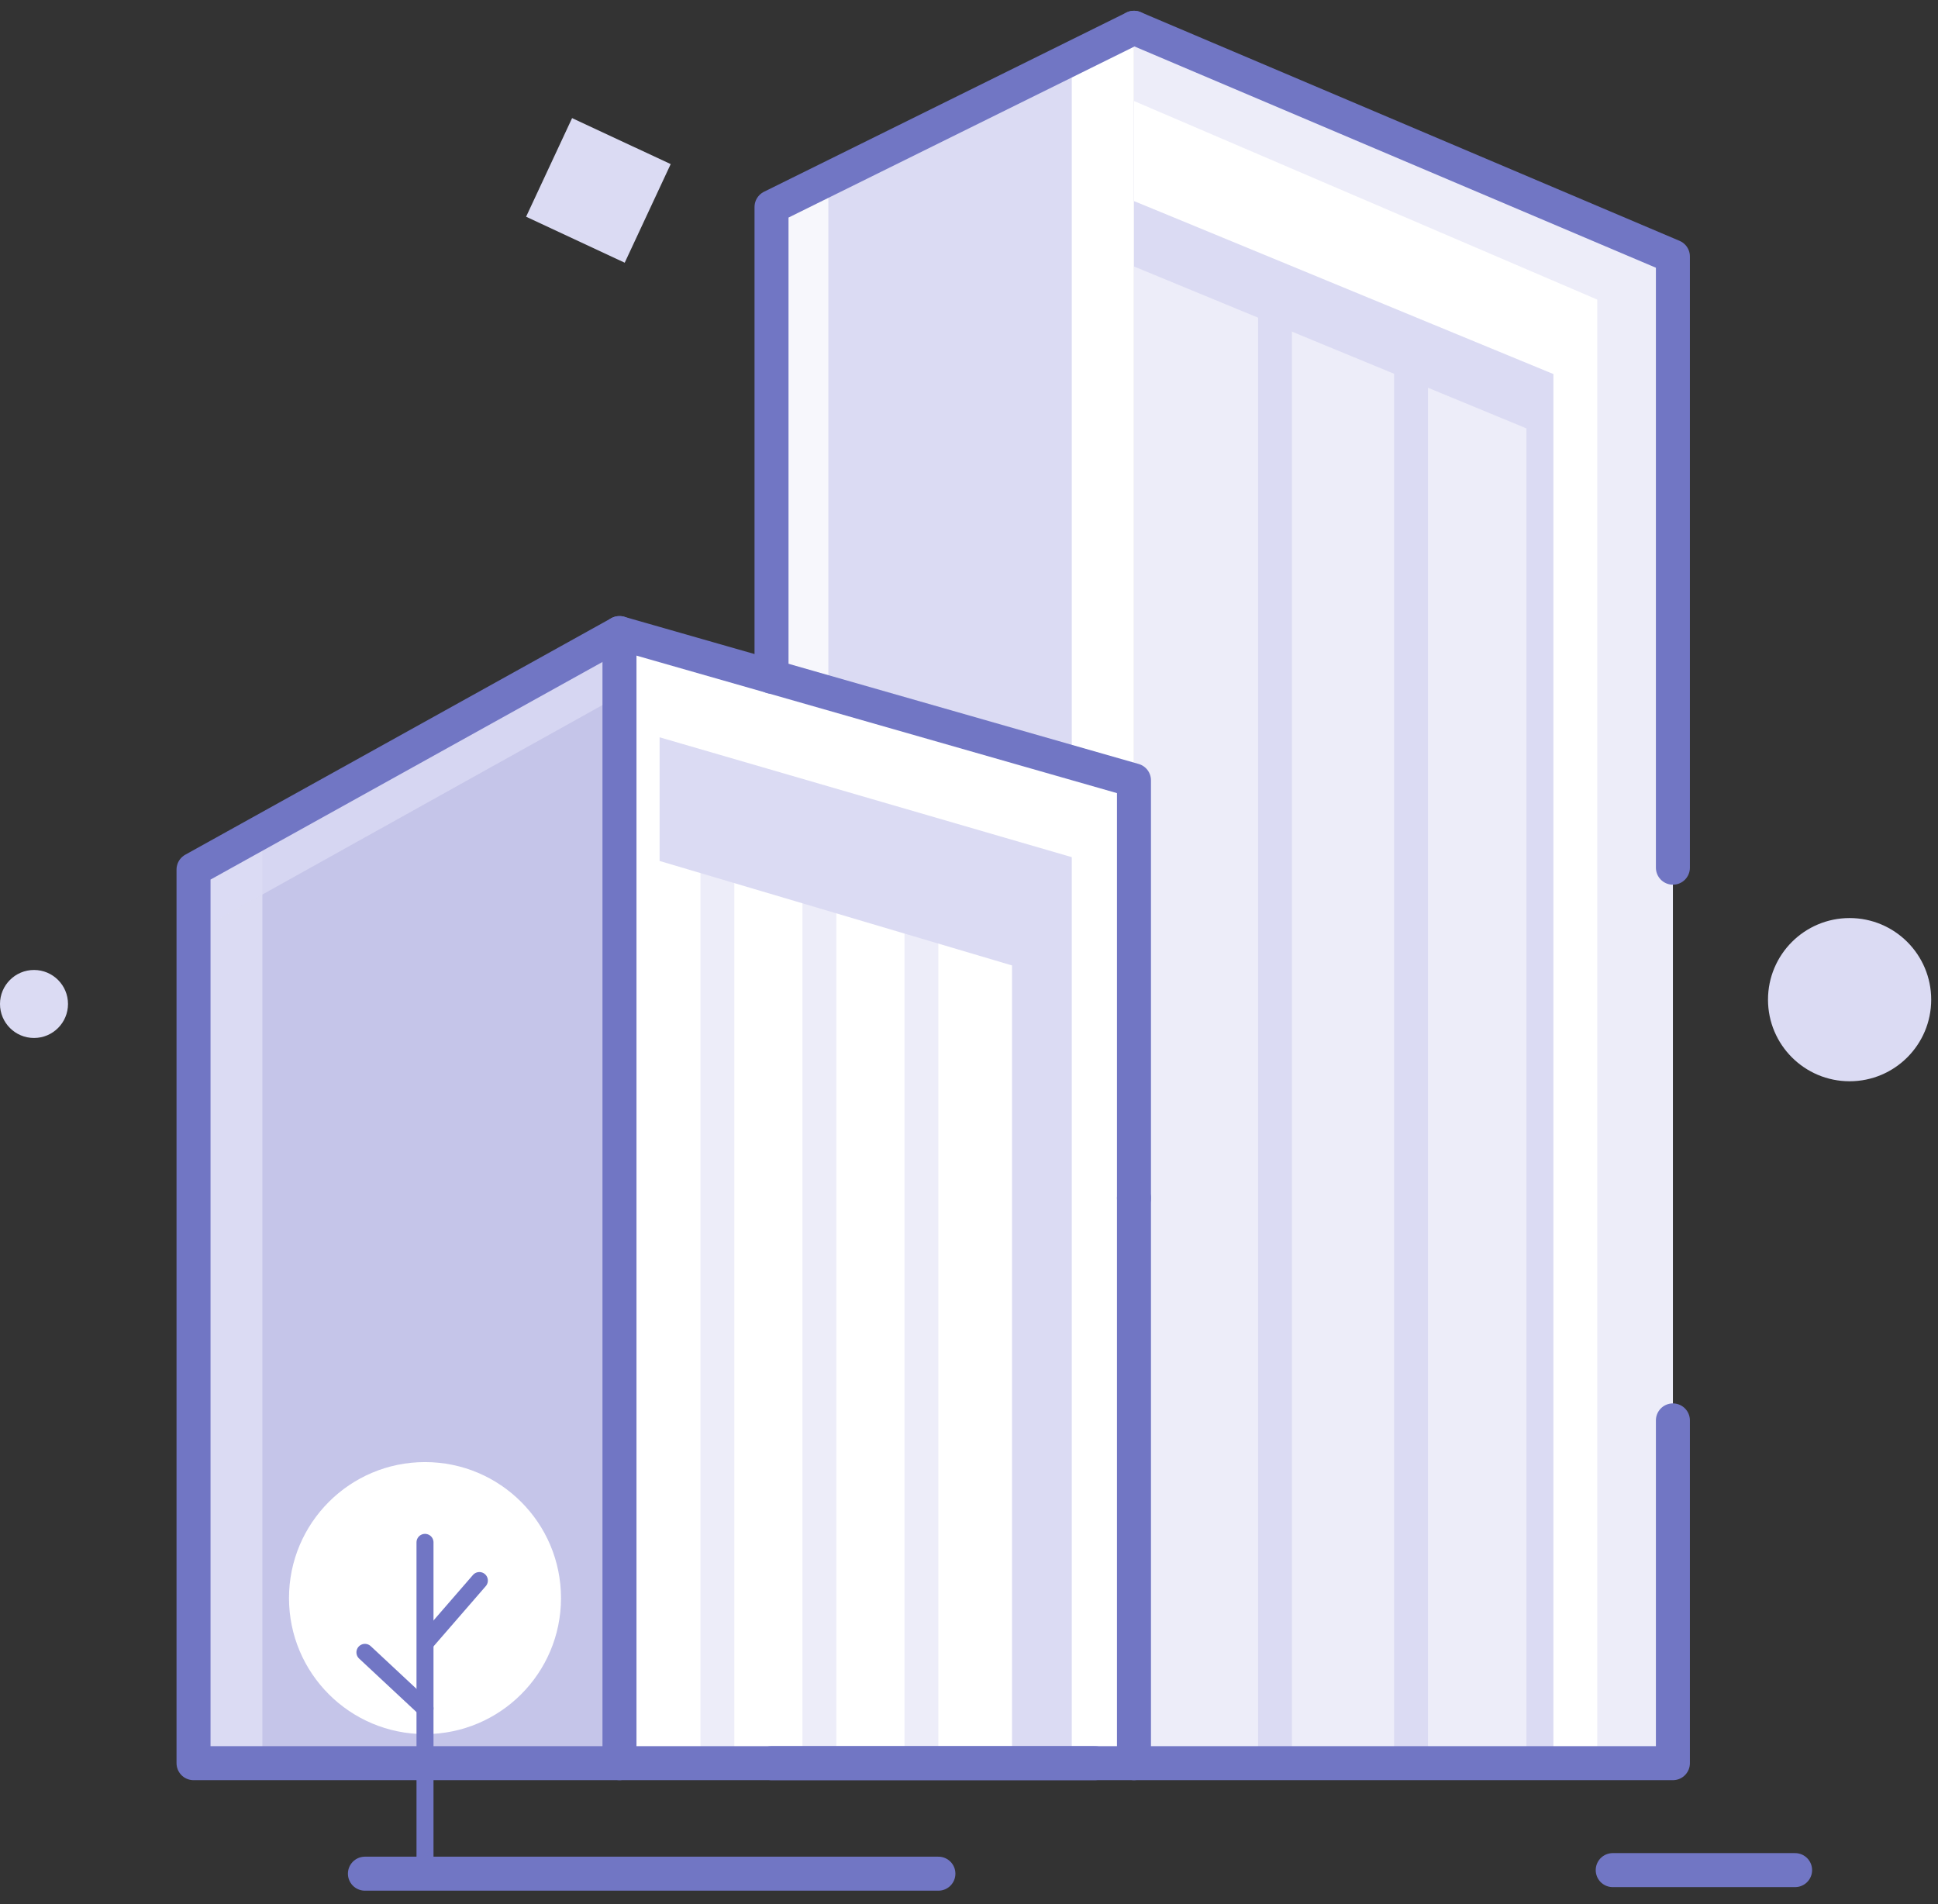 <?xml version="1.0" encoding="UTF-8"?>
<svg viewBox="0 0 57 56" version="1.1" xmlns="http://www.w3.org/2000/svg" xmlns:xlink="http://www.w3.org/1999/xlink">
    <rect x="0" y="0" width="57" height="56" fill="#333333" stroke="none"/>
    <!-- Generator: Sketch 63.1 (92452) - https://sketch.com -->
    <title>Group 2</title>
    <desc>Created with Sketch.</desc>
    <g id="Page-1" stroke="none" stroke-width="1" fill="none" fill-rule="evenodd">
        <g id="Building-Copy" transform="translate(-11, -16)">
            <g id="Group-2" transform="translate(11, 16)">
                <polygon id="Path-28" fill="#FFFFFF" points="18.22 18.619 15.898 20.025 15.898 51.855 18.22 51.855"></polygon>
                <polygon id="Path-2" fill="#DBDBF3" points="5.692 25.574 5.692 51.855 18.22 51.855 18.22 18.619"></polygon>
                <polygon id="Path-2-Copy" fill="#C5C5E9" points="7.717 24.482 7.717 51.855 18.22 51.855 18.22 18.619"></polygon>
                <polygon id="Path-27" fill="#EDEDF9" points="33.352 0.817 33.352 51.855 49.203 51.855 49.203 7.543"></polygon>
                <polygon id="Path-3" fill="#FFFFFF" points="18.22 18.619 18.22 51.855 33.506 51.465 33.352 22.949"></polygon>
                <g id="Group" transform="translate(20.6, 25.654)" fill="#EDEDF9">
                    <polygon id="Path-29" points="0.002 2.84217094e-14 0.998 2.84217094e-14 0.998 25.811 0.002 25.811"></polygon>
                    <polygon id="Path-29-Copy" points="3.002 2.84217094e-14 3.998 2.84217094e-14 3.998 25.811 3.002 25.811"></polygon>
                    <polygon id="Path-29-Copy-2" points="6.002 2.84217094e-14 6.998 2.84217094e-14 6.998 25.811 6.002 25.811"></polygon>
                </g>
                <polygon id="Path-30-Copy" fill="#DBDBF3" points="33.352 5.912 33.352 7.837 44.896 12.599 44.896 51.654 45.926 51.654 46.073 10.959"></polygon>
                <polygon id="Path-30" fill="#FFFFFF" points="33.352 2.97 33.352 5.912 45.688 11.001 45.688 51.654 46.978 51.654 46.978 8.811"></polygon>
                <polygon id="Path-3-Copy-2" fill="#DBDBF3" points="19.4 21.684 19.4 25.321 29.766 28.394 29.766 51.855 31.523 51.855 31.523 25.209"></polygon>
                <polygon id="Path-4" fill="#DBDBF3" points="22.692 19.902 22.692 6.088 33.352 0.817 33.352 22.949"></polygon>
                <polygon id="Path-31" fill="#DBDBF3" opacity="0.8" points="6.181 27.163 17.943 20.611 17.943 18.981 5.957 25.654 5.957 27.298"></polygon>
                <polygon id="Path-4-Copy" fill="#FFFFFF" points="31.523 22.615 31.523 1.503 33.352 1.053 33.352 22.949"></polygon>
                <polygon id="Path-32" fill="#F7F7FC" points="22.692 6.088 24.363 5.076 24.363 20.404 22.692 19.902"></polygon>
                <g id="Group-Copy-2" transform="translate(5, 18)" stroke="#7176C4">
                    <polyline id="Path" stroke-linecap="round" stroke-linejoin="round" points="13.22 33.855 0.692 33.855 0.692 7.574 13.22 0.619"></polyline>
                    <path d="M27.203,33.855 L13.22,33.855" id="Shape" stroke-linecap="round" stroke-linejoin="round"></path>
                    <line x1="13.22" y1="0.5" x2="13.22" y2="33.654" id="Path-5" stroke-linejoin="round"></line>
                    <polyline id="Path-6" stroke-linecap="round" stroke-linejoin="round" points="13.22 0.619 28.352 4.949 28.352 17.237"></polyline>
                    <line x1="28.352" y1="17.237" x2="28.352" y2="33.654" id="Path-7" stroke-linecap="round"></line>
                </g>
                <g id="Group" transform="translate(8, 43)">
                    <circle id="Oval" fill="#FFFFFF" cx="4.5" cy="4" r="4"></circle>
                    <line x1="4.5" y1="11.746" x2="4.5" y2="2.361" id="Path-34" stroke="#7176C4" stroke-width="0.5" stroke-linecap="round"></line>
                    <line x1="4.555" y1="5.264" x2="6.099" y2="3.484" id="Path-35" stroke="#7176C4" stroke-width="0.5" stroke-linecap="round"></line>
                    <line x1="4.5" y1="7.244" x2="2.733" y2="5.596" id="Path-36" stroke="#7176C4" stroke-width="0.5" stroke-linecap="round"></line>
                </g>
                <g id="Group-Copy" transform="translate(36.6, 8.654)" fill="#DBDBF3">
                    <polygon id="Path-29" points="0.402 0.346 1.398 0.346 1.398 43.346 0.402 43.346"></polygon>
                    <polygon id="Path-29-Copy" points="4.402 1.346 5.398 1.346 5.398 43.346 4.402 43.346"></polygon>
                </g>
                <g id="Group-Copy-3" transform="translate(22, 0)" stroke="#7176C4" stroke-linecap="round" stroke-linejoin="round">
                    <path d="M0.692,19.902 L0.692,6.088 L11.352,0.817 M11.352,51.855 L0.692,51.855" id="Shape"></path>
                    <path d="M11.352,0.817 L27.203,7.543 L27.203,25.519 M27.203,41.774 L27.203,51.855 L11.352,51.855" id="Shape"></path>
                </g>
                <circle id="Oval-Copy-14" fill="#DBDBF3" cx="54.4" cy="29.4" r="2.4"></circle>
                <rect id="Rectangle-Copy-27" fill="#DBDBF3" transform="translate(17.6, 5.6) rotate(-245) translate(-17.6, -5.6) " x="16" y="4" width="3.2" height="3.2"></rect>
                <circle id="Oval-Copy-6" fill="#DBDBF3" cx="1" cy="29.527" r="1"></circle>
                <line x1="10.733" y1="55.105" x2="27.6" y2="55.105" id="Path-33" stroke="#7176C4" stroke-linecap="round"></line>
                <line x1="47.433" y1="55" x2="52.797" y2="55" id="Path-33-Copy" stroke="#7176C4" stroke-linecap="round"></line>
            </g>
        </g>
    </g>
</svg>

